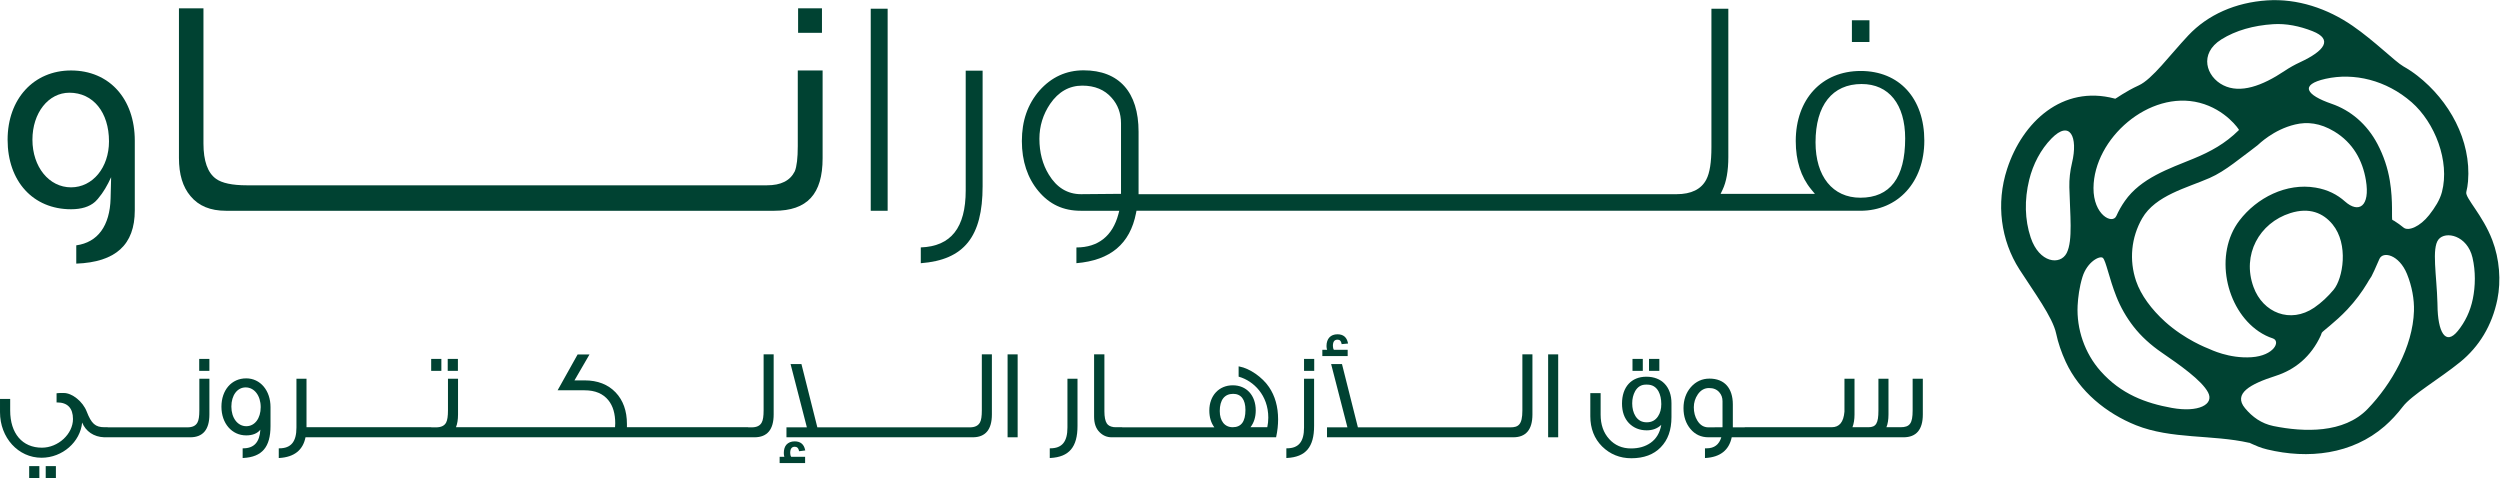 <?xml version="1.0" encoding="UTF-8" standalone="no"?>
<svg
   xmlns:dc="http://purl.org/dc/elements/1.1/"
   xmlns:cc="http://creativecommons.org/ns#"
   xmlns:rdf="http://www.w3.org/1999/02/22-rdf-syntax-ns#"
   xmlns:svg="http://www.w3.org/2000/svg"
   xmlns="http://www.w3.org/2000/svg"
   viewBox="0 0 566.933 108.413"
   height="108.413"
   width="566.933"
   xml:space="preserve"
   id="svg2"
   version="1.1"><defs
     id="defs6" /><g
     transform="matrix(1.333,0,0,-1.333,0,108.413)"
     id="g10"><g
       transform="scale(0.1)"
       id="g12"><path
         id="path14"
         style="fill:#004232;fill-opacity:1;fill-rule:nonzero;stroke:none"
         d="m 4195.72,486.617 c 1.4,5.727 2.42,11.719 2.94,18.012 5.83,70.219 -32.3,137.793 -85.88,179.672 -7.77,6.101 -15.83,11.422 -24.08,16.082 -13.96,7.972 -48.72,43.031 -86.42,69.012 -42.82,29.527 -94.02,46.675 -145.38,43.261 -53.68,-3.519 -100.89,-24.281 -134.14,-59.636 -31.42,-33.387 -61.42,-74.641 -84.26,-84.985 -22.79,-10.383 -39.41,-22.965 -40.07,-22.738 -0.4,0.137 -0.77,0.305 -1.21,0.406 -88.4,23.336 -156.57,-39.715 -182.66,-119.808 -19.25,-59.004 -10.64,-121.68 20.96,-170.911 24.75,-38.562 56.45,-81.191 62.38,-108.816 3.45,-16.242 8.98,-32.316 16.34,-48.32 23.24,-50.43 69.05,-87.696 119.51,-107.93 60.24,-24.074 129.72,-15.774 192.2,-29.824 0.33,-0.039 0.63,-0.07 0.95,-0.07 0.46,-0.066 7.02,-3.516 15.07,-6.601 4.67,-1.805 9.63,-3.348 14.89,-4.649 69.98,-16.914 144.42,-8.641 199.9,39.445 11.04,9.598 21.4,20.828 30.95,33.281 15.22,19.961 62.17,47.117 97.73,76.004 31.82,25.891 54.08,61.68 63.19,106.555 6.36,31.406 3.72,68.406 -8.67,100.757 -16.34,42.821 -46.62,72.02 -44.24,81.801 m -63.18,-39.144 c -15.51,-19.657 -35.33,-28.028 -43.53,-21.336 -4.9,3.992 -10.08,7.773 -15.64,11.261 -1.11,0.762 -2.24,1.332 -3.32,1.774 -1.97,0.699 1.57,30.867 -4.41,66.766 -3.49,21.191 -10.33,42.054 -20.96,62.277 -17.99,34.191 -46.02,57.527 -78.16,68.57 -43.32,14.945 -54.92,32.391 -10.22,42.469 48.46,10.809 103.23,-2.141 146.44,-39.844 39.62,-34.664 65.16,-100.324 51.6,-152.597 -3.56,-13.653 -11.9,-26.719 -21.8,-39.34 M 3833.75,324.984 c -20.05,54.844 9.68,109.094 62.69,125.801 32.41,10.215 55.78,0.195 71.73,-19.148 27.85,-33.887 17.78,-91.985 1.87,-111.242 -9.69,-11.582 -20.63,-21.961 -33.11,-30.536 -40.42,-27.492 -87.24,-8.769 -103.18,35.125 m -24.07,113.047 c -43.23,-56.765 -23.78,-150.047 32.95,-188.593 7.9,-5.321 15.8,-9.2 23.81,-11.778 13.96,-4.59 2.47,-29.433 -35.97,-32.078 -38.41,-2.609 -70.01,13.289 -72.72,14.356 -2.69,1.082 -40.46,15.378 -74.44,46.042 -23.17,21.008 -41.15,45.235 -49.32,69.153 -12.12,35.691 -8.34,74.336 10.38,106.844 22.57,39.05 76.24,51.668 114.65,68.515 13.82,6.028 27.21,14.797 40.39,24.481 21.05,15.492 39.29,29.797 41.25,31.238 1.94,1.539 26.72,26.547 63.94,35.32 20.61,4.891 42.43,2.614 66.44,-11.82 32.12,-19.348 48.32,-49.52 53.87,-82.875 7.57,-45.164 -12.38,-56.926 -35.52,-36.324 -13.13,11.777 -29.56,20.187 -50.02,23.605 -49.66,8.442 -100.05,-17.172 -129.69,-56.086 m -209.31,7.832 c -6.67,-14.863 -39.21,1.84 -38.87,47.653 0.63,84.047 94.63,167.148 180.6,144.918 44.38,-11.516 67.41,-45.766 66.91,-46.243 -0.27,-0.332 -0.6,-0.57 -0.84,-0.839 -22.46,-22.161 -47.38,-35.989 -76.3,-47.844 -42.07,-17.313 -89.68,-33.117 -116.98,-72.098 -5.76,-8.203 -10.57,-16.738 -14.52,-25.547 m 333.84,314.387 c 35.28,-13.961 20.29,-33.551 -21.27,-52.84 -9.2,-4.258 -18.05,-9.203 -26.51,-14.894 -38.07,-25.453 -75.07,-38.778 -104.07,-24.317 -28.97,14.399 -42.09,53.75 -3.29,78.055 24.65,15.402 54.78,23.707 88,25.879 22.06,1.476 45.03,-3.172 67.14,-11.883 M 3490.14,577.793 c 31.31,31.945 45.47,2.816 34.78,-41.754 -3.28,-13.66 -4.78,-27.453 -4.51,-41.219 1.04,-45.804 6.32,-90.582 -4.52,-111.972 -10.89,-21.368 -46.75,-17.012 -61.25,26.414 -10.08,30.207 -10.85,64.129 -2.51,98.183 6.47,26.516 19.69,51.668 38.01,70.348 m 44.36,-284.281 c 0.68,13.484 2.98,31.64 8.21,48.543 8.06,26.054 29.7,37.004 34.78,32.453 5.1,-4.582 10.73,-35.031 22.81,-65.43 7.17,-18.254 17.08,-35.598 29.23,-51.23 12.7,-16.407 29.33,-31.575 48.42,-44.602 30.14,-20.664 67.64,-46.941 78.46,-67.508 10.85,-20.558 -16.35,-34.523 -61.45,-26.418 -44.7,8.078 -86.49,23.371 -121.37,62.618 -26.97,30.304 -41.1,71.425 -39.09,111.574 M 3867.78,88.481 c -20.83,4.289 -36.14,15.579 -48.49,30.41 -20.64,24.777 8.53,41.015 52.17,54.98 32.44,10.41 60.04,32.277 76.87,69.043 0.65,1.406 1.08,2.707 1.42,4.055 0.56,2.383 22.43,17.383 43.66,39.949 13.46,14.328 24.97,29.922 33.71,44.531 0.81,1.367 1.54,2.676 2.35,4.055 1.21,2.234 3.72,5.488 4.93,7.656 1.2,2.215 7.5,15.176 13.39,29.344 5.85,14.121 33.58,7.656 47.05,-25.32 8.39,-20.657 12.48,-43.164 11.84,-62.981 -1.94,-60.711 -37.77,-124.226 -79.05,-166.855 -40.31,-41.551 -107.85,-39.383 -159.85,-28.867 m 313.61,161.906 c -21.12,-26.125 -34.29,-1.848 -34.69,43.965 -0.04,1.269 -0.04,2.566 -0.11,3.886 -1.17,45.762 -10.1,92.645 1.81,107.645 11.93,15.035 48.99,7.027 57.87,-30.867 5.46,-23.379 4.95,-48.692 0.57,-70.118 -4.32,-21.242 -13.22,-39.386 -25.45,-54.511" /><path
         id="path16"
         style="fill:#004232;fill-opacity:1;fill-rule:nonzero;stroke:none"
         d="m 1357.75,757.461 h 40.6 v 41.691 h -40.6 v -41.691" /><path
         id="path18"
         style="fill:#004232;fill-opacity:1;fill-rule:nonzero;stroke:none"
         d="M 1399.45,693.414 H 1357.2 V 564.82 c 0,-20.375 -1.71,-34.824 -5.08,-42.933 -8.04,-16.114 -23.53,-23.836 -47.48,-23.836 H 419.984 c -24.8,0 -42.48,3.742 -52.531,11.113 -14.144,10.094 -21.328,30.301 -21.328,60.027 V 799.105 H 304.43 v -254.48 c 0,-28.012 6.418,-49.234 19.605,-64.879 13.965,-16.844 33.742,-25.023 60.469,-25.023 h 932.686 c 56.11,0 82.26,28.386 82.26,89.355 v 149.336" /><path
         id="path20"
         style="fill:#004232;fill-opacity:1;fill-rule:nonzero;stroke:none"
         d="m 1481.31,454.723 h 28.77 v 343.746 h -28.77 V 454.723" /><path
         id="path22"
         style="fill:#004232;fill-opacity:1;fill-rule:nonzero;stroke:none"
         d="m 3150.51,741.859 h 29.85 v 36.95 h -29.85 v -36.95" /><path
         id="path24"
         style="fill:#004232;fill-opacity:1;fill-rule:nonzero;stroke:none"
         d="m 1566.47,392.398 v -26.886 c 73.65,5.605 105.18,45.023 105.18,130.879 v 196.714 h -28.76 V 489.301 c 0,-63.356 -25.01,-95.098 -76.42,-96.903" /><path
         id="path26"
         style="fill:#004232;fill-opacity:1;fill-rule:nonzero;stroke:none"
         d="m 3273.7,573.91 c 0,72.078 -42.5,118.653 -108.27,118.653 -66.07,0 -110.46,-47.899 -110.46,-119.196 0,-33.426 8.82,-61.062 26.21,-82.152 l 6.38,-7.727 H 2927.1 l 3.26,6.77 c 6.58,13.648 9.91,32.422 9.91,55.812 v 252.391 h -28.76 V 562.992 c 0,-25.945 -2.86,-43.984 -8.73,-55.148 -8.57,-16.516 -25.58,-24.903 -50.58,-24.903 h -915.24 v 106.258 c 0,67.364 -33.23,104.457 -93.55,104.457 -29.55,0 -54.8,-11.59 -75.06,-34.441 -20.13,-23.301 -29.93,-51.402 -29.93,-85.848 0,-34.183 9.54,-62.914 28.37,-85.402 18.73,-22.375 42.19,-33.242 71.72,-33.242 h 65.64 l -1.57,-5.934 c -9.82,-36.941 -34.42,-56.469 -71.17,-56.469 h -0.19 v -26.777 c 58.07,4.93 91.26,32.895 101.46,85.352 l 0.74,3.828 h 1231.46 c 64.08,0 108.82,49.011 108.82,119.187 m -1366.6,-90.379 -68.01,-0.59 c -22.99,0 -41.44,11.231 -54.85,33.387 -10.6,17.285 -15.97,37.774 -15.97,60.86 0,21.535 6.16,41.523 18.29,59.425 14.11,20.578 32.5,31 54.68,31 21.19,0 38,-6.968 49.96,-20.726 10.53,-11.699 15.9,-26.36 15.9,-43.492 z m 1181.54,87.657 c 0,63.023 28.59,99.16 78.43,99.16 46.37,0 74.06,-34.625 74.06,-92.61 0,-66.886 -25.65,-100.808 -76.25,-100.808 -47.03,0 -76.24,36.117 -76.24,94.258" /><path
         id="path28"
         style="fill:#004232;fill-opacity:1;fill-rule:nonzero;stroke:none"
         d="m 229.305,573.953 c 0,71.457 -43.586,119.461 -108.461,119.461 -63.543,0 -107.918,-48.434 -107.918,-117.769 0,-70.778 43.367,-118.325 107.918,-118.325 17.726,0 31.34,4.262 40.761,12.59 l 0.024,-0.008 c 0.031,0.036 0.059,0.071 0.094,0.102 1.453,1.305 2.793,2.726 4.043,4.215 0.101,0.117 0.203,0.23 0.304,0.344 0.344,0.417 0.703,0.804 1.028,1.23 8.461,9.855 15.601,22.211 21.953,36.062 l -0.895,-35.863 c -1.172,-46.789 -21.863,-75.074 -58.414,-80.058 v -31.125 c 66.981,2.492 99.563,32.16 99.563,90.64 z m -174.137,1.692 c 0,45.562 27.055,79.925 62.945,79.925 40.262,0 67.313,-33.25 67.313,-82.734 0,-44.613 -27.762,-78.242 -64.582,-78.242 -37.438,0 -65.676,34.844 -65.676,81.051" /><path
         id="path30"
         style="fill:#004232;fill-opacity:1;fill-rule:nonzero;stroke:none"
         d="m 339.117,114.887 c 0,-9.649 -1.035,-16.414 -3.105,-20.145 -2.852,-5.695 -8.524,-8.457 -17.344,-8.457 h -135.5 V 86.5 h -5.551 c -15.379,0 -22.152,6.023 -30.183,26.824 -6.465,16.731 -24.59,31.399 -38.766,31.399 -12.637,0 -12.637,-0.285 -12.637,-1.477 l 0.215,-1.035 v -13.535 h 1.035 c 17.594,0 26.879,-9.746 26.879,-28.184 0,-25.535 -25.199,-48.797 -52.879,-48.797 -33.277,0 -53.953,24.207 -53.953,63.192 v 19.726 H 0.004 v -22.519 c 0,-43.465 31.027,-77.52 70.633,-77.52 35.617,0 65.992,26.914 69.093,59.922 6.137,-15.086 19.911,-24.453 37.286,-25.086 l 146.589,-0.031 c 21.645,0 32.622,13.078 32.622,38.848 v 60.761 h -17.11 v -54.101" /><path
         id="path32"
         style="fill:#004232;fill-opacity:1;fill-rule:nonzero;stroke:none"
         d="m 338.898,182.379 h 17.321 v 20.332 h -17.321 v -20.332" /><path
         id="path34"
         style="fill:#004232;fill-opacity:1;fill-rule:nonzero;stroke:none"
         d="m 1299.07,114.887 c 0,-9.649 -1.04,-16.414 -3.11,-20.145 -2.85,-5.695 -8.53,-8.457 -17.34,-8.457 h -5.83 V 86.5 h -206.24 v 5.613 c 0,22.16 -6.45,40.188 -19.18,53.567 -12.97,13.613 -30.72,20.508 -52.749,20.508 h -17.312 l 25.551,44.05 h -20.231 l -5.215,-9.336 C 965.59,179.789 956.281,163.129 949.465,150.844 l -0.86,-1.531 h 46.016 c 17.839,0 31.449,-5.735 40.449,-17.024 7.69,-9.559 11.58,-22.715 11.58,-39.102 0,-2.156 -0.14,-4.336 -0.34,-6.688 H 775.695 c 2.336,5.606 3.516,12.898 3.516,21.727 v 60.761 h -17.113 v -54.101 c 0,-9.578 -1.047,-16.434 -3.098,-20.36 -2.879,-5.547 -8.555,-8.242 -17.348,-8.242 h -7.988 V 86.5 h -212.23 v 82.488 H 504.32 V 85.883 c 0,-24.051 -9.23,-35.273 -29.039,-35.273 h -1.043 V 34.086 l 1.102,0.07 c 25.117,1.523 40.058,13.367 44.402,35.223 h 763.828 c 21.63,0 32.6,13.078 32.6,38.848 v 102.218 h -17.1 v -95.558" /><path
         id="path36"
         style="fill:#004232;fill-opacity:1;fill-rule:nonzero;stroke:none"
         d="m 418.781,169.625 c -24.765,0 -42.07,-19.855 -42.07,-48.293 0,-28.23 17.695,-48.73 42.07,-48.73 10.918,0 19.024,3.273 24.168,9.726 C 441.656,61 432.102,50.621 413.84,50.621 h -1.035 V 34.098 l 1.09,0.059 c 32.027,1.738 46.312,18.562 46.312,54.531 v 32.001 c 0,28.359 -17.426,48.937 -41.426,48.937 m 24.731,-48.937 c 0,-19.11 -10.071,-32.469 -24.516,-32.469 -14.707,0 -25.394,14.011 -25.394,33.328 0,19.25 10.007,32.687 24.324,32.687 14.832,0 25.586,-14.113 25.586,-33.546" /><path
         id="path38"
         style="fill:#004232;fill-opacity:1;fill-rule:nonzero;stroke:none"
         d="m 750.855,202.719 h -17.324 v -20.332 h 17.324 v 20.332" /><path
         id="path40"
         style="fill:#004232;fill-opacity:1;fill-rule:nonzero;stroke:none"
         d="m 2822.91,202.719 h -17.55 v -20.332 h 17.55 v 20.332" /><path
         id="path42"
         style="fill:#004232;fill-opacity:1;fill-rule:nonzero;stroke:none"
         d="m 2794.77,202.719 h -17.53 v -20.332 h 17.53 v 20.332" /><path
         id="path44"
         style="fill:#004232;fill-opacity:1;fill-rule:nonzero;stroke:none"
         d="M 77.769,-0.004 H 95.09 V 20.336 H 77.769 V -0.004" /><path
         id="path46"
         style="fill:#004232;fill-opacity:1;fill-rule:nonzero;stroke:none"
         d="M 779,202.719 H 761.672 V 182.387 H 779 v 20.332" /><path
         id="path48"
         style="fill:#004232;fill-opacity:1;fill-rule:nonzero;stroke:none"
         d="M 49.633,-0.004 H 66.957 V 20.336 H 49.633 V -0.004" /><path
         id="path50"
         style="fill:#004232;fill-opacity:1;fill-rule:nonzero;stroke:none"
         d="m 1352.08,53.277 c 3.89,0 6.16,-2.129 7.15,-6.699 l 0.21,-0.938 10.45,1.348 -0.25,1.101 c -2.03,9.512 -8.01,14.348 -17.76,14.348 -6.02,0 -10.84,-2.004 -14.35,-5.977 -2.67,-3.352 -4.09,-8.098 -4.09,-13.75 0,-2.383 0.3,-4.562 0.86,-6.484 h -7.96 V 25.551 h 43.33 v 10.676 h -23.71 c -1.08,1.609 -1.64,3.789 -1.64,6.484 0,7.109 2.55,10.566 7.76,10.566" /><path
         id="path52"
         style="fill:#004232;fill-opacity:1;fill-rule:nonzero;stroke:none"
         d="m 2292.7,218.18 h -23.47 c -1.12,1.804 -1.66,4.004 -1.66,6.707 0,7.101 2.54,10.558 7.76,10.558 3.94,0 6.14,-2.121 6.93,-6.652 l 0.16,-0.957 10.93,1.066 -0.24,1.141 c -2.03,9.668 -8,14.57 -17.78,14.57 -11.68,0 -18.64,-7.461 -18.64,-19.949 0,-2.344 0.33,-4.523 1.01,-6.484 h -8.11 v -10.664 h 43.11 v 10.664" /><path
         id="path54"
         style="fill:#004232;fill-opacity:1;fill-rule:nonzero;stroke:none"
         d="m 2633.72,69.379 h 17.11 V 210.445 h -17.11 V 69.379" /><path
         id="path56"
         style="fill:#004232;fill-opacity:1;fill-rule:nonzero;stroke:none"
         d="m 1670.31,114.887 c 0,-9.649 -1.04,-16.414 -3.1,-20.137 -3.05,-5.691 -8.72,-8.465 -17.35,-8.465 H 1390.49 L 1363.43,193.91 h -18.48 l 27.72,-107.625 h -34.73 V 69.379 h 316.87 c 21.64,0 32.61,13.078 32.61,38.848 v 102.218 h -17.11 v -95.558" /><path
         id="path58"
         style="fill:#004232;fill-opacity:1;fill-rule:nonzero;stroke:none"
         d="m 3253.83,168.988 v -54.101 c 0,-21.758 -4.78,-28.387 -20.45,-28.387 h -24.17 c 2.34,5.594 3.52,12.898 3.52,21.727 v 60.761 h -17.12 v -54.101 c 0,-21.758 -4.03,-28.387 -17.21,-28.387 h -26.97 c 2.32,5.965 3.5,13.27 3.5,21.727 v 60.761 h -17.1 V 113.043 C 3136.36,95.172 3129.25,86.5 3116.1,86.5 h -147.89 v -0.227 h -20.27 v 38.926 c 0,27.969 -14.46,44.004 -39.71,44.004 -12.5,0 -23.17,-4.883 -31.71,-14.539 -8.3,-9.59 -12.5,-21.601 -12.5,-35.695 0,-14.141 3.98,-26.063 11.84,-35.469 7.84,-9.375 18.09,-14.121 30.44,-14.121 h 22.04 c -3.73,-12.449 -12.08,-18.77 -24.82,-18.77 h -2.98 V 34.086 l 1.09,0.07 c 24.91,1.512 39.85,13.367 44.42,35.223 h 292.26 c 21.8,0 32.85,13.078 32.85,38.848 v 60.761 z M 2888.24,142.23 c 4.98,7.266 11.42,10.938 19.14,10.938 7.56,0 13.29,-2.332 17.5,-7.176 3.66,-4.074 5.51,-9.191 5.51,-15.207 V 86.488 l -23.87,-0.215 c -8.07,0 -14.32,3.848 -19.1,11.758 -3.88,6.348 -5.86,13.899 -5.86,22.442 0,7.871 2.26,15.207 6.68,21.757" /><path
         id="path60"
         style="fill:#004232;fill-opacity:1;fill-rule:nonzero;stroke:none"
         d="m 2800.82,172.426 c -25.55,0 -41.42,-17.52 -41.42,-45.731 0,-13.808 3.92,-24.953 11.68,-33.156 7.97,-8.184 18.19,-12.332 30.39,-12.332 10,0 18.28,3.125 24.7,9.316 -2.34,-13.527 -8.45,-23.809 -18.21,-30.637 -9.14,-6.375 -20.05,-9.48 -33.34,-9.48 -15.02,0 -27.49,5.379 -37.05,15.976 -9.79,10.859 -14.55,24.48 -14.55,41.64 v 36.473 h -17.55 V 105.23 c 0,-20.82 6.76,-38.124 20.08,-51.445 13.53,-13.312 30.25,-20.07 49.71,-20.07 21.24,0 38.04,6.25 49.94,18.574 12.33,12.559 18.34,29.387 18.34,51.438 v 23.621 c 0,27.804 -16.37,45.078 -42.72,45.078 m -19.08,-24.539 c 4.36,7.449 10.32,11.082 18.22,11.082 h 2.15 c 8.66,0 14.98,-3.692 19.29,-11.27 3.2,-5.976 4.81,-13.328 4.81,-21.855 0,-8.379 -1.83,-15.215 -5.62,-20.899 -4.52,-6.777 -10.77,-10.078 -19.12,-10.078 -8.48,0 -14.8,3.508 -19.31,10.684 -3.6,5.918 -5.43,13.176 -5.43,21.582 0,7.726 1.69,14.707 5.01,20.754" /><path
         id="path62"
         style="fill:#004232;fill-opacity:1;fill-rule:nonzero;stroke:none"
         d="m 2589.9,114.887 c 0,-24.18 -6.88,-28.602 -20.45,-28.602 H 2310.09 L 2283.02,193.91 h -18.47 l 27.71,-107.625 h -34.73 V 69.379 h 316.86 c 21.65,0 32.62,13.078 32.62,38.848 v 102.218 h -17.11 v -95.558" /><path
         id="path64"
         style="fill:#004232;fill-opacity:1;fill-rule:nonzero;stroke:none"
         d="m 2218.46,182.379 h 17.31 v 20.332 h -17.31 v -20.332" /><path
         id="path66"
         style="fill:#004232;fill-opacity:1;fill-rule:nonzero;stroke:none"
         d="m 1714.13,69.379 h 17.11 V 210.445 h -17.11 V 69.379" /><path
         id="path68"
         style="fill:#004232;fill-opacity:1;fill-rule:nonzero;stroke:none"
         d="m 1815.96,85.883 c 0,-24.062 -9.23,-35.262 -29.04,-35.262 h -1.04 V 34.098 l 1.1,0.059 c 31.87,1.738 46.1,18.555 46.1,54.531 v 80.3 h -17.12 V 85.883" /><path
         id="path70"
         style="fill:#004232;fill-opacity:1;fill-rule:nonzero;stroke:none"
         d="m 2108.38,189.82 -1.21,0.215 v -17.5 l 0.74,-0.207 c 24.76,-7.156 49.74,-31.414 49.74,-69.473 0,-5.613 -0.58,-11.121 -1.73,-16.355 h -28.56 c 5.93,7.703 8.94,17.313 8.94,28.594 0,25.554 -15.7,42.722 -39.06,42.722 -23.51,0 -39.91,-17.644 -39.91,-42.918 0,-11.367 2.88,-20.988 8.56,-28.613 H 1909.12 V 86.5 h -1.03 c -10.32,0 -12.18,0 -13.61,0.195 -5.58,0.82 -9.36,2.859 -11.52,6.211 -2.74,4.207 -4.13,11.172 -4.13,20.692 v 96.847 h -17.54 V 104.574 c 0,-11.785 3.13,-20.527 9.53,-26.726 5.63,-5.617 12.46,-8.469 20.3,-8.469 h 279.8 l 0.17,0.82 c 2.19,10.285 3.25,19.992 3.25,29.66 0,21.414 -5.2,39.891 -15.43,54.922 -11.3,16.824 -33.02,31.883 -50.53,35.039 m -33.29,-75.793 c 0,18.868 8.1,29.258 22.8,29.258 13.47,0 20.88,-9.695 20.88,-27.324 0,-19.824 -7.11,-29.461 -21.74,-29.461 -13.53,0 -21.94,10.555 -21.94,27.527" /><path
         id="path72"
         style="fill:#004232;fill-opacity:1;fill-rule:nonzero;stroke:none"
         d="m 2218.45,85.883 c 0,-24.062 -9.23,-35.262 -29.04,-35.262 h -1.04 V 34.098 l 1.1,0.059 c 31.87,1.738 46.09,18.555 46.09,54.531 v 80.3 h -17.11 V 85.883" /></g></g></svg>